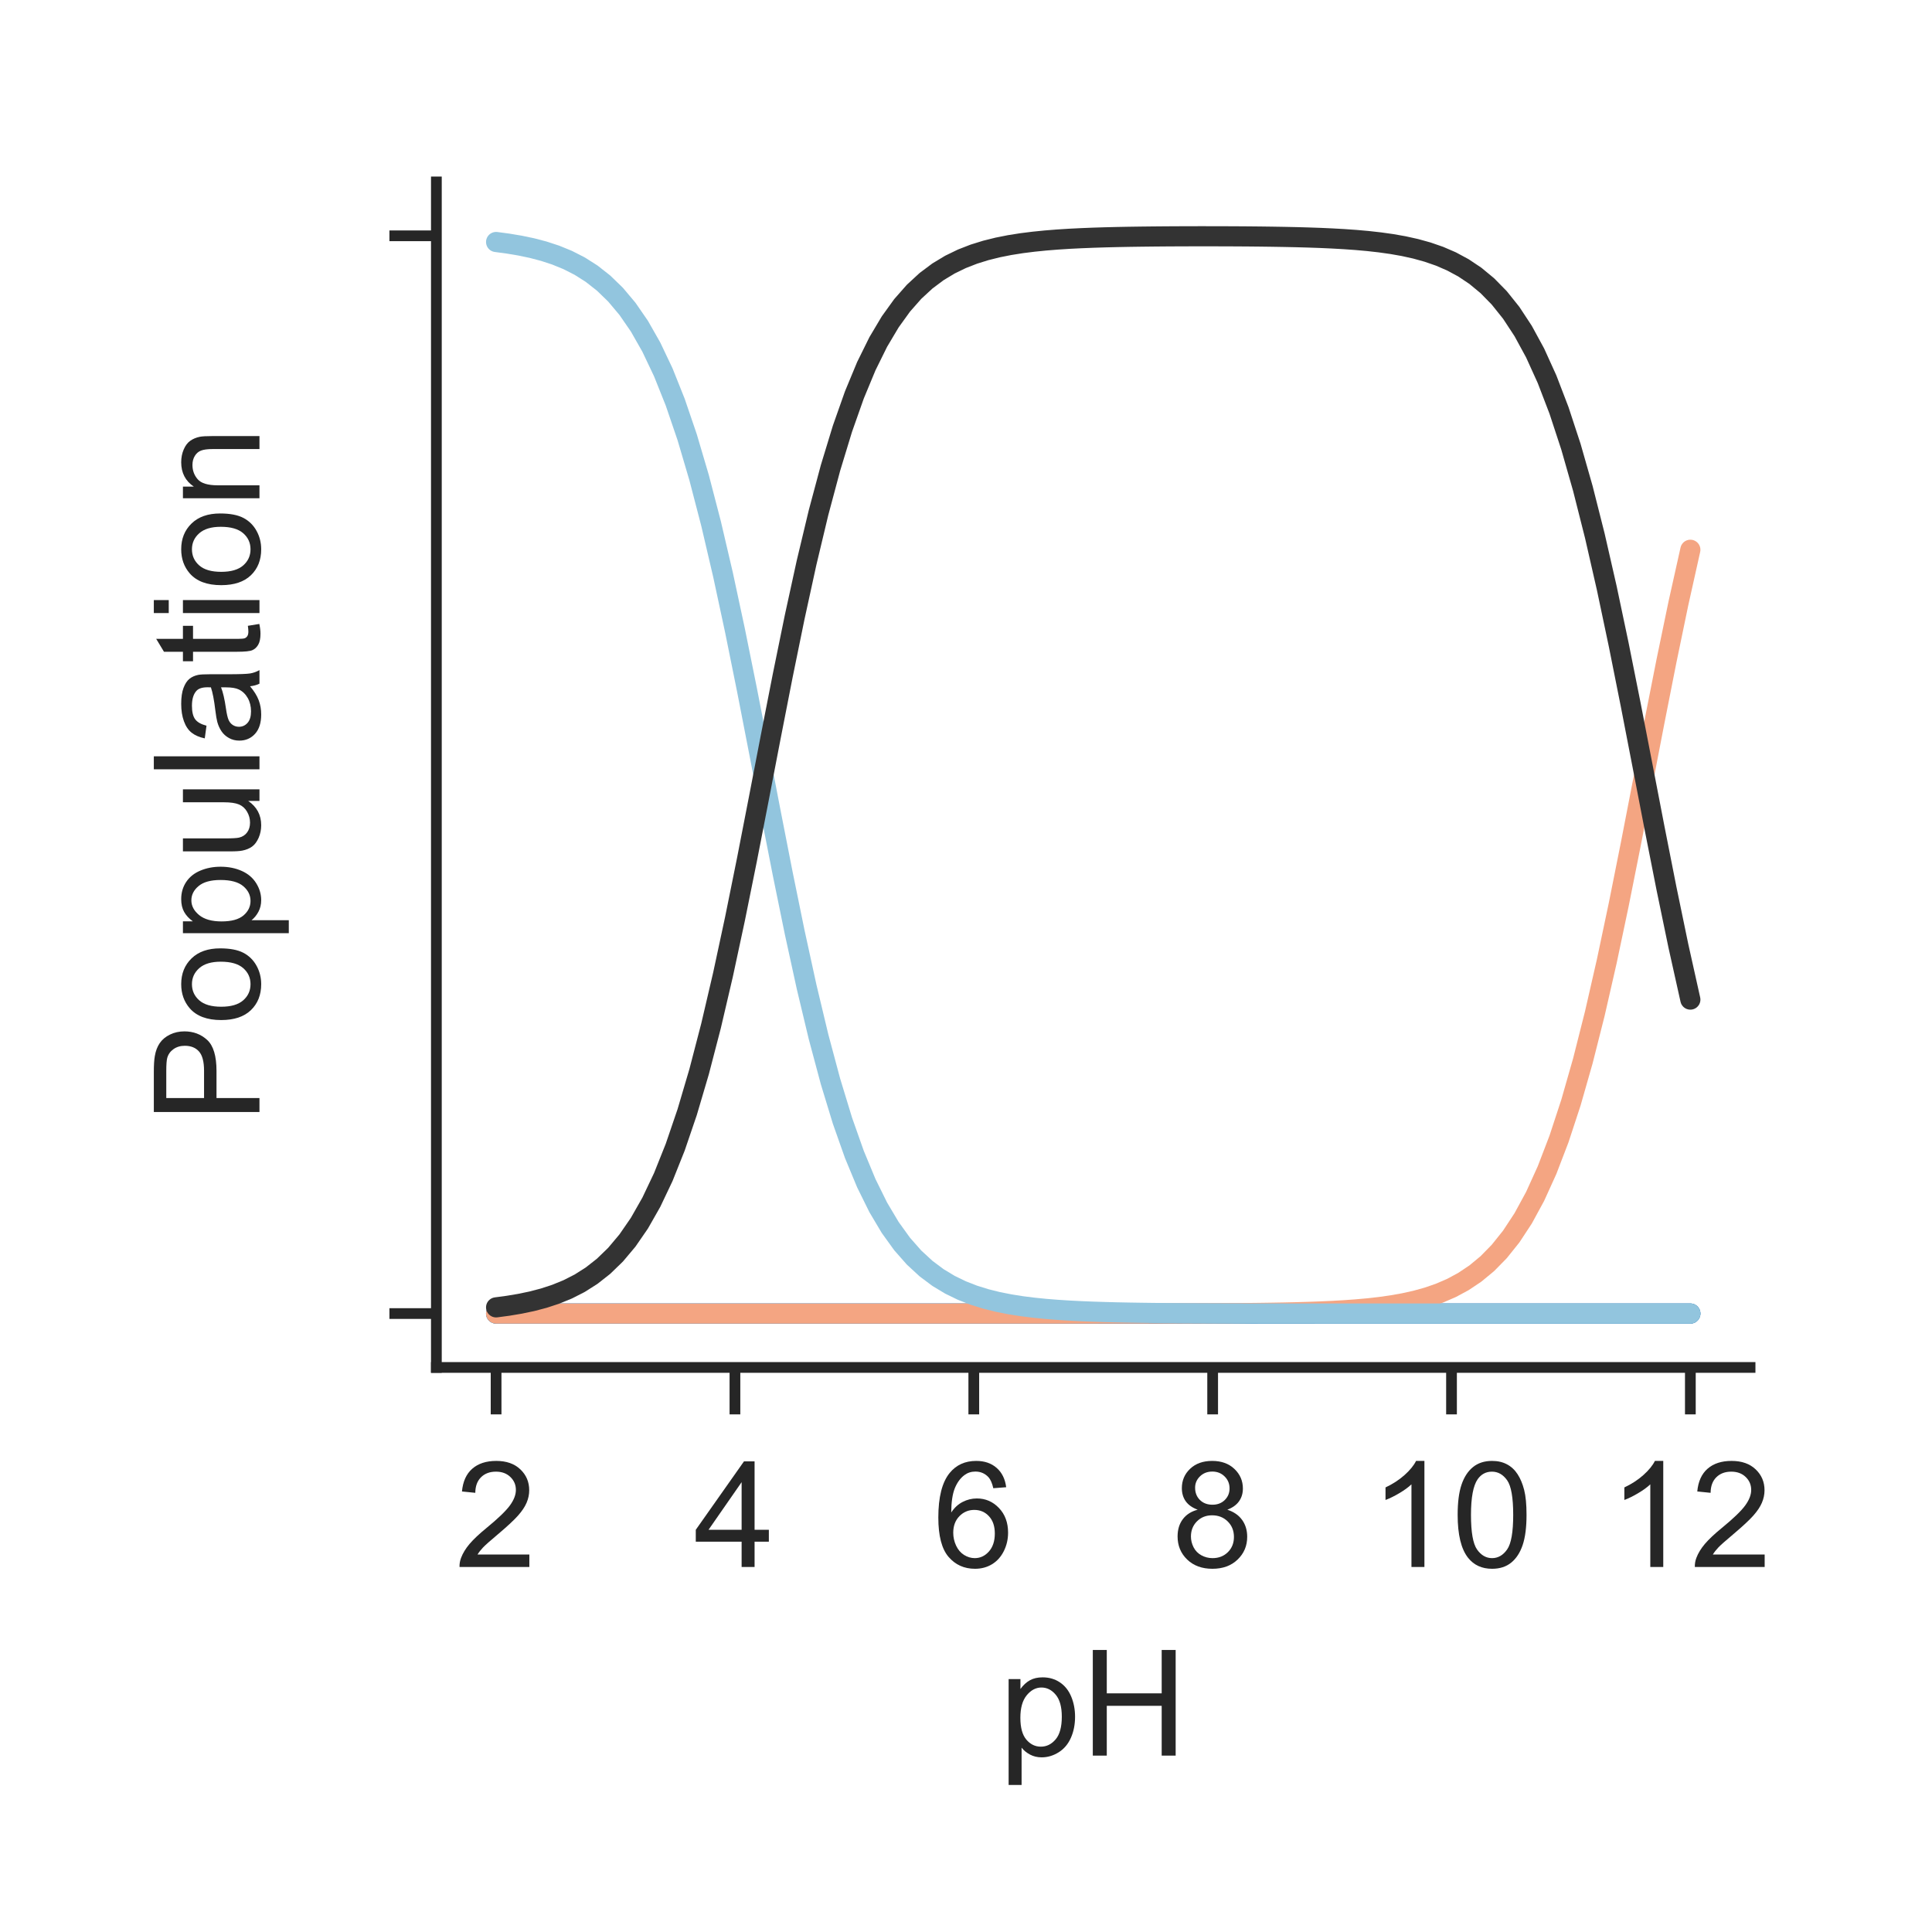 <?xml version="1.0" encoding="utf-8" standalone="no"?>
<!DOCTYPE svg PUBLIC "-//W3C//DTD SVG 1.1//EN"
  "http://www.w3.org/Graphics/SVG/1.1/DTD/svg11.dtd">
<!-- Created with matplotlib (http://matplotlib.org/) -->
<svg height="144pt" version="1.1" viewBox="0 0 144 144" width="144pt" xmlns="http://www.w3.org/2000/svg" xmlns:xlink="http://www.w3.org/1999/xlink">
 <defs>
  <style type="text/css">
*{stroke-linecap:butt;stroke-linejoin:round;}
  </style>
 </defs>
 <g id="figure_1">
  <g id="patch_1">
   <path d="M 0 144 
L 144 144 
L 144 0 
L 0 0 
z
" style="fill:#ffffff;"/>
  </g>
  <g id="axes_1">
   <g id="patch_2">
    <path d="M 32.525 101.92 
L 130.44 101.92 
L 130.44 13.56 
L 32.525 13.56 
z
" style="fill:#ffffff;"/>
   </g>
   <g id="matplotlib.axis_1">
    <g id="xtick_1">
     <g id="line2d_1">
      <defs>
       <path d="M 0 0 
L 0 3.5 
" id="m44fb1e2478" style="stroke:#262626;stroke-width:0.8;"/>
      </defs>
      <g>
       <use style="fill:#262626;stroke:#262626;stroke-width:0.8;" x="36.976" xlink:href="#m44fb1e2478" y="101.92"/>
      </g>
     </g>
     <g id="text_1">
      <!-- 2 -->
      <defs>
       <path d="M 50.344 8.453 
L 50.344 0 
L 3.031 0 
Q 2.938 3.172 4.047 6.109 
Q 5.859 10.938 9.828 15.625 
Q 13.812 20.312 21.344 26.469 
Q 33.016 36.031 37.109 41.625 
Q 41.219 47.219 41.219 52.203 
Q 41.219 57.422 37.469 61 
Q 33.734 64.594 27.734 64.594 
Q 21.391 64.594 17.578 60.781 
Q 13.766 56.984 13.719 50.25 
L 4.688 51.172 
Q 5.609 61.281 11.656 66.578 
Q 17.719 71.875 27.938 71.875 
Q 38.234 71.875 44.234 66.156 
Q 50.25 60.453 50.25 52 
Q 50.25 47.703 48.484 43.547 
Q 46.734 39.406 42.656 34.812 
Q 38.578 30.219 29.109 22.219 
Q 21.188 15.578 18.938 13.203 
Q 16.703 10.844 15.234 8.453 
z
" id="ArialMT-32"/>
      </defs>
      <g style="fill:#262626;" transform="translate(33.917 116.794)scale(0.11 -0.11)">
       <use xlink:href="#ArialMT-32"/>
      </g>
     </g>
    </g>
    <g id="xtick_2">
     <g id="line2d_2">
      <g>
       <use style="fill:#262626;stroke:#262626;stroke-width:0.8;" x="54.778" xlink:href="#m44fb1e2478" y="101.92"/>
      </g>
     </g>
     <g id="text_2">
      <!-- 4 -->
      <defs>
       <path d="M 32.328 0 
L 32.328 17.141 
L 1.266 17.141 
L 1.266 25.203 
L 33.938 71.578 
L 41.109 71.578 
L 41.109 25.203 
L 50.781 25.203 
L 50.781 17.141 
L 41.109 17.141 
L 41.109 0 
z
M 32.328 25.203 
L 32.328 57.469 
L 9.906 25.203 
z
" id="ArialMT-34"/>
      </defs>
      <g style="fill:#262626;" transform="translate(51.72 116.794)scale(0.11 -0.11)">
       <use xlink:href="#ArialMT-34"/>
      </g>
     </g>
    </g>
    <g id="xtick_3">
     <g id="line2d_3">
      <g>
       <use style="fill:#262626;stroke:#262626;stroke-width:0.8;" x="72.581" xlink:href="#m44fb1e2478" y="101.92"/>
      </g>
     </g>
     <g id="text_3">
      <!-- 6 -->
      <defs>
       <path d="M 49.75 54.047 
L 41.016 53.375 
Q 39.844 58.547 37.703 60.891 
Q 34.125 64.656 28.906 64.656 
Q 24.703 64.656 21.531 62.312 
Q 17.391 59.281 14.984 53.469 
Q 12.594 47.656 12.5 36.922 
Q 15.672 41.75 20.266 44.094 
Q 24.859 46.438 29.891 46.438 
Q 38.672 46.438 44.844 39.969 
Q 51.031 33.5 51.031 23.25 
Q 51.031 16.5 48.125 10.719 
Q 45.219 4.938 40.141 1.859 
Q 35.062 -1.219 28.609 -1.219 
Q 17.625 -1.219 10.688 6.859 
Q 3.766 14.938 3.766 33.5 
Q 3.766 54.25 11.422 63.672 
Q 18.109 71.875 29.438 71.875 
Q 37.891 71.875 43.281 67.141 
Q 48.688 62.406 49.75 54.047 
z
M 13.875 23.188 
Q 13.875 18.656 15.797 14.5 
Q 17.719 10.359 21.188 8.172 
Q 24.656 6 28.469 6 
Q 34.031 6 38.031 10.484 
Q 42.047 14.984 42.047 22.703 
Q 42.047 30.125 38.078 34.391 
Q 34.125 38.672 28.125 38.672 
Q 22.172 38.672 18.016 34.391 
Q 13.875 30.125 13.875 23.188 
z
" id="ArialMT-36"/>
      </defs>
      <g style="fill:#262626;" transform="translate(69.523 116.794)scale(0.11 -0.11)">
       <use xlink:href="#ArialMT-36"/>
      </g>
     </g>
    </g>
    <g id="xtick_4">
     <g id="line2d_4">
      <g>
       <use style="fill:#262626;stroke:#262626;stroke-width:0.8;" x="90.384" xlink:href="#m44fb1e2478" y="101.92"/>
      </g>
     </g>
     <g id="text_4">
      <!-- 8 -->
      <defs>
       <path d="M 17.672 38.812 
Q 12.203 40.828 9.562 44.531 
Q 6.938 48.25 6.938 53.422 
Q 6.938 61.234 12.547 66.547 
Q 18.172 71.875 27.484 71.875 
Q 36.859 71.875 42.578 66.422 
Q 48.297 60.984 48.297 53.172 
Q 48.297 48.188 45.672 44.5 
Q 43.062 40.828 37.75 38.812 
Q 44.344 36.672 47.781 31.875 
Q 51.219 27.094 51.219 20.453 
Q 51.219 11.281 44.719 5.031 
Q 38.234 -1.219 27.641 -1.219 
Q 17.047 -1.219 10.547 5.047 
Q 4.047 11.328 4.047 20.703 
Q 4.047 27.688 7.594 32.391 
Q 11.141 37.109 17.672 38.812 
z
M 15.922 53.719 
Q 15.922 48.641 19.188 45.406 
Q 22.469 42.188 27.688 42.188 
Q 32.766 42.188 36.016 45.375 
Q 39.266 48.578 39.266 53.219 
Q 39.266 58.062 35.906 61.359 
Q 32.562 64.656 27.594 64.656 
Q 22.562 64.656 19.234 61.422 
Q 15.922 58.203 15.922 53.719 
z
M 13.094 20.656 
Q 13.094 16.891 14.875 13.375 
Q 16.656 9.859 20.172 7.922 
Q 23.688 6 27.734 6 
Q 34.031 6 38.125 10.047 
Q 42.234 14.109 42.234 20.359 
Q 42.234 26.703 38.016 30.859 
Q 33.797 35.016 27.438 35.016 
Q 21.234 35.016 17.156 30.906 
Q 13.094 26.812 13.094 20.656 
z
" id="ArialMT-38"/>
      </defs>
      <g style="fill:#262626;" transform="translate(87.325 116.794)scale(0.11 -0.11)">
       <use xlink:href="#ArialMT-38"/>
      </g>
     </g>
    </g>
    <g id="xtick_5">
     <g id="line2d_5">
      <g>
       <use style="fill:#262626;stroke:#262626;stroke-width:0.8;" x="108.187" xlink:href="#m44fb1e2478" y="101.92"/>
      </g>
     </g>
     <g id="text_5">
      <!-- 10 -->
      <defs>
       <path d="M 37.25 0 
L 28.469 0 
L 28.469 56 
Q 25.297 52.984 20.141 49.953 
Q 14.984 46.922 10.891 45.406 
L 10.891 53.906 
Q 18.266 57.375 23.781 62.297 
Q 29.297 67.234 31.594 71.875 
L 37.25 71.875 
z
" id="ArialMT-31"/>
       <path d="M 4.156 35.297 
Q 4.156 48 6.766 55.734 
Q 9.375 63.484 14.516 67.672 
Q 19.672 71.875 27.484 71.875 
Q 33.25 71.875 37.594 69.547 
Q 41.938 67.234 44.766 62.859 
Q 47.609 58.5 49.219 52.219 
Q 50.828 45.953 50.828 35.297 
Q 50.828 22.703 48.234 14.969 
Q 45.656 7.234 40.5 3 
Q 35.359 -1.219 27.484 -1.219 
Q 17.141 -1.219 11.234 6.203 
Q 4.156 15.141 4.156 35.297 
z
M 13.188 35.297 
Q 13.188 17.672 17.312 11.828 
Q 21.438 6 27.484 6 
Q 33.547 6 37.672 11.859 
Q 41.797 17.719 41.797 35.297 
Q 41.797 52.984 37.672 58.781 
Q 33.547 64.594 27.391 64.594 
Q 21.344 64.594 17.719 59.469 
Q 13.188 52.938 13.188 35.297 
z
" id="ArialMT-30"/>
      </defs>
      <g style="fill:#262626;" transform="translate(102.07 116.794)scale(0.11 -0.11)">
       <use xlink:href="#ArialMT-31"/>
       <use x="55.615" xlink:href="#ArialMT-30"/>
      </g>
     </g>
    </g>
    <g id="xtick_6">
     <g id="line2d_6">
      <g>
       <use style="fill:#262626;stroke:#262626;stroke-width:0.8;" x="125.989" xlink:href="#m44fb1e2478" y="101.92"/>
      </g>
     </g>
     <g id="text_6">
      <!-- 12 -->
      <g style="fill:#262626;" transform="translate(119.872 116.794)scale(0.11 -0.11)">
       <use xlink:href="#ArialMT-31"/>
       <use x="55.615" xlink:href="#ArialMT-32"/>
      </g>
     </g>
    </g>
    <g id="text_7">
     <!-- pH -->
     <defs>
      <path d="M 6.594 -19.875 
L 6.594 51.859 
L 14.594 51.859 
L 14.594 45.125 
Q 17.438 49.078 21 51.047 
Q 24.562 53.031 29.641 53.031 
Q 36.281 53.031 41.359 49.609 
Q 46.438 46.188 49.016 39.953 
Q 51.609 33.734 51.609 26.312 
Q 51.609 18.359 48.75 11.984 
Q 45.906 5.609 40.453 2.219 
Q 35.016 -1.172 29 -1.172 
Q 24.609 -1.172 21.109 0.688 
Q 17.625 2.547 15.375 5.375 
L 15.375 -19.875 
z
M 14.547 25.641 
Q 14.547 15.625 18.594 10.844 
Q 22.656 6.062 28.422 6.062 
Q 34.281 6.062 38.453 11.016 
Q 42.625 15.969 42.625 26.375 
Q 42.625 36.281 38.547 41.203 
Q 34.469 46.141 28.812 46.141 
Q 23.188 46.141 18.859 40.891 
Q 14.547 35.641 14.547 25.641 
z
" id="ArialMT-70"/>
      <path d="M 8.016 0 
L 8.016 71.578 
L 17.484 71.578 
L 17.484 42.188 
L 54.688 42.188 
L 54.688 71.578 
L 64.156 71.578 
L 64.156 0 
L 54.688 0 
L 54.688 33.734 
L 17.484 33.734 
L 17.484 0 
z
" id="ArialMT-48"/>
     </defs>
     <g style="fill:#262626;" transform="translate(74.452 130.853)scale(0.11 -0.11)">
      <use xlink:href="#ArialMT-70"/>
      <use x="55.615" xlink:href="#ArialMT-48"/>
     </g>
    </g>
   </g>
   <g id="matplotlib.axis_2">
    <g id="ytick_1">
     <g id="line2d_7">
      <defs>
       <path d="M 0 0 
L -3.5 0 
" id="m1e97b90901" style="stroke:#262626;stroke-width:0.8;"/>
      </defs>
      <g>
       <use style="fill:#262626;stroke:#262626;stroke-width:0.8;" x="32.525" xlink:href="#m1e97b90901" y="97.904"/>
      </g>
     </g>
    </g>
    <g id="ytick_2">
     <g id="line2d_8">
      <g>
       <use style="fill:#262626;stroke:#262626;stroke-width:0.8;" x="32.525" xlink:href="#m1e97b90901" y="17.576"/>
      </g>
     </g>
    </g>
    <g id="text_8">
     <!-- Population -->
     <defs>
      <path d="M 7.719 0 
L 7.719 71.578 
L 34.719 71.578 
Q 41.844 71.578 45.609 70.906 
Q 50.875 70.016 54.438 67.547 
Q 58.016 65.094 60.188 60.641 
Q 62.359 56.203 62.359 50.875 
Q 62.359 41.75 56.547 35.422 
Q 50.734 29.109 35.547 29.109 
L 17.188 29.109 
L 17.188 0 
z
M 17.188 37.547 
L 35.688 37.547 
Q 44.875 37.547 48.734 40.969 
Q 52.594 44.391 52.594 50.594 
Q 52.594 55.078 50.312 58.266 
Q 48.047 61.469 44.344 62.5 
Q 41.938 63.141 35.5 63.141 
L 17.188 63.141 
z
" id="ArialMT-50"/>
      <path d="M 3.328 25.922 
Q 3.328 40.328 11.328 47.266 
Q 18.016 53.031 27.641 53.031 
Q 38.328 53.031 45.109 46.016 
Q 51.906 39.016 51.906 26.656 
Q 51.906 16.656 48.906 10.906 
Q 45.906 5.172 40.156 2 
Q 34.422 -1.172 27.641 -1.172 
Q 16.75 -1.172 10.031 5.812 
Q 3.328 12.797 3.328 25.922 
z
M 12.359 25.922 
Q 12.359 15.969 16.703 11.016 
Q 21.047 6.062 27.641 6.062 
Q 34.188 6.062 38.531 11.031 
Q 42.875 16.016 42.875 26.219 
Q 42.875 35.844 38.5 40.797 
Q 34.125 45.75 27.641 45.75 
Q 21.047 45.75 16.703 40.812 
Q 12.359 35.891 12.359 25.922 
z
" id="ArialMT-6f"/>
      <path d="M 40.578 0 
L 40.578 7.625 
Q 34.516 -1.172 24.125 -1.172 
Q 19.531 -1.172 15.547 0.578 
Q 11.578 2.344 9.641 5 
Q 7.719 7.672 6.938 11.531 
Q 6.391 14.109 6.391 19.734 
L 6.391 51.859 
L 15.188 51.859 
L 15.188 23.094 
Q 15.188 16.219 15.719 13.812 
Q 16.547 10.359 19.234 8.375 
Q 21.922 6.391 25.875 6.391 
Q 29.828 6.391 33.297 8.422 
Q 36.766 10.453 38.203 13.938 
Q 39.656 17.438 39.656 24.078 
L 39.656 51.859 
L 48.438 51.859 
L 48.438 0 
z
" id="ArialMT-75"/>
      <path d="M 6.391 0 
L 6.391 71.578 
L 15.188 71.578 
L 15.188 0 
z
" id="ArialMT-6c"/>
      <path d="M 40.438 6.391 
Q 35.547 2.25 31.031 0.531 
Q 26.516 -1.172 21.344 -1.172 
Q 12.797 -1.172 8.203 3 
Q 3.609 7.172 3.609 13.672 
Q 3.609 17.484 5.344 20.625 
Q 7.078 23.781 9.891 25.688 
Q 12.703 27.594 16.219 28.562 
Q 18.797 29.25 24.031 29.891 
Q 34.672 31.156 39.703 32.906 
Q 39.75 34.719 39.75 35.203 
Q 39.75 40.578 37.25 42.781 
Q 33.891 45.75 27.25 45.75 
Q 21.047 45.75 18.094 43.578 
Q 15.141 41.406 13.719 35.891 
L 5.125 37.062 
Q 6.297 42.578 8.984 45.969 
Q 11.672 49.359 16.75 51.188 
Q 21.828 53.031 28.516 53.031 
Q 35.156 53.031 39.297 51.469 
Q 43.453 49.906 45.406 47.531 
Q 47.359 45.172 48.141 41.547 
Q 48.578 39.312 48.578 33.453 
L 48.578 21.734 
Q 48.578 9.469 49.141 6.219 
Q 49.703 2.984 51.375 0 
L 42.188 0 
Q 40.828 2.734 40.438 6.391 
z
M 39.703 26.031 
Q 34.906 24.078 25.344 22.703 
Q 19.922 21.922 17.672 20.938 
Q 15.438 19.969 14.203 18.094 
Q 12.984 16.219 12.984 13.922 
Q 12.984 10.406 15.641 8.062 
Q 18.312 5.719 23.438 5.719 
Q 28.516 5.719 32.469 7.938 
Q 36.422 10.156 38.281 14.016 
Q 39.703 17 39.703 22.797 
z
" id="ArialMT-61"/>
      <path d="M 25.781 7.859 
L 27.047 0.094 
Q 23.344 -0.688 20.406 -0.688 
Q 15.625 -0.688 12.984 0.828 
Q 10.359 2.344 9.281 4.812 
Q 8.203 7.281 8.203 15.188 
L 8.203 45.016 
L 1.766 45.016 
L 1.766 51.859 
L 8.203 51.859 
L 8.203 64.703 
L 16.938 69.969 
L 16.938 51.859 
L 25.781 51.859 
L 25.781 45.016 
L 16.938 45.016 
L 16.938 14.703 
Q 16.938 10.938 17.406 9.859 
Q 17.875 8.797 18.922 8.156 
Q 19.969 7.516 21.922 7.516 
Q 23.391 7.516 25.781 7.859 
z
" id="ArialMT-74"/>
      <path d="M 6.641 61.469 
L 6.641 71.578 
L 15.438 71.578 
L 15.438 61.469 
z
M 6.641 0 
L 6.641 51.859 
L 15.438 51.859 
L 15.438 0 
z
" id="ArialMT-69"/>
      <path d="M 6.594 0 
L 6.594 51.859 
L 14.5 51.859 
L 14.5 44.484 
Q 20.219 53.031 31 53.031 
Q 35.688 53.031 39.625 51.344 
Q 43.562 49.656 45.516 46.922 
Q 47.469 44.188 48.25 40.438 
Q 48.734 37.984 48.734 31.891 
L 48.734 0 
L 39.938 0 
L 39.938 31.547 
Q 39.938 36.922 38.906 39.578 
Q 37.891 42.234 35.281 43.812 
Q 32.672 45.406 29.156 45.406 
Q 23.531 45.406 19.453 41.844 
Q 15.375 38.281 15.375 28.328 
L 15.375 0 
z
" id="ArialMT-6e"/>
     </defs>
     <g style="fill:#262626;" transform="translate(19.339 83.732)rotate(-90)scale(0.11 -0.11)">
      <use xlink:href="#ArialMT-50"/>
      <use x="66.699" xlink:href="#ArialMT-6f"/>
      <use x="122.314" xlink:href="#ArialMT-70"/>
      <use x="177.93" xlink:href="#ArialMT-75"/>
      <use x="233.545" xlink:href="#ArialMT-6c"/>
      <use x="255.762" xlink:href="#ArialMT-61"/>
      <use x="311.377" xlink:href="#ArialMT-74"/>
      <use x="339.16" xlink:href="#ArialMT-69"/>
      <use x="361.377" xlink:href="#ArialMT-6f"/>
      <use x="416.992" xlink:href="#ArialMT-6e"/>
     </g>
    </g>
   </g>
   <g id="patch_3">
    <path d="M 32.525 101.92 
L 32.525 13.56 
" style="fill:none;stroke:#262626;stroke-linecap:square;stroke-linejoin:miter;stroke-width:0.8;"/>
   </g>
   <g id="patch_4">
    <path d="M 32.525 101.92 
L 130.44 101.92 
" style="fill:none;stroke:#262626;stroke-linecap:square;stroke-linejoin:miter;stroke-width:0.8;"/>
   </g>
   <g id="line2d_9">
    <path clip-path="url(#p3f1a9dbd2a)" d="M 36.976 97.904 
L 37.866 97.904 
L 38.756 97.904 
L 39.646 97.904 
L 40.536 97.904 
L 41.426 97.904 
L 42.316 97.904 
L 43.207 97.904 
L 44.097 97.904 
L 44.987 97.904 
L 45.877 97.904 
L 46.767 97.904 
L 47.657 97.904 
L 48.547 97.904 
L 49.438 97.904 
L 50.328 97.904 
L 51.218 97.904 
L 52.108 97.904 
L 52.998 97.904 
L 53.888 97.904 
L 54.778 97.904 
L 55.669 97.904 
L 56.559 97.904 
L 57.449 97.904 
L 58.339 97.904 
L 59.229 97.904 
L 60.119 97.904 
L 61.009 97.904 
L 61.9 97.904 
L 62.79 97.904 
L 63.68 97.904 
L 64.57 97.904 
L 65.46 97.904 
L 66.35 97.904 
L 67.24 97.904 
L 68.13 97.904 
L 69.021 97.904 
L 69.911 97.904 
L 70.801 97.904 
L 71.691 97.904 
L 72.581 97.904 
L 73.471 97.904 
L 74.361 97.904 
L 75.252 97.904 
L 76.142 97.904 
L 77.032 97.904 
L 77.922 97.904 
L 78.812 97.904 
L 79.702 97.904 
L 80.592 97.904 
L 81.483 97.904 
L 82.373 97.904 
L 83.263 97.904 
L 84.153 97.904 
L 85.043 97.904 
L 85.933 97.904 
L 86.823 97.904 
L 87.713 97.904 
L 88.604 97.904 
L 89.494 97.904 
L 90.384 97.904 
L 91.274 97.904 
L 92.164 97.904 
L 93.054 97.904 
L 93.944 97.904 
L 94.835 97.904 
L 95.725 97.904 
L 96.615 97.904 
L 97.505 97.904 
L 98.395 97.904 
L 99.285 97.904 
L 100.175 97.904 
L 101.066 97.904 
L 101.956 97.904 
L 102.846 97.904 
L 103.736 97.904 
L 104.626 97.904 
L 105.516 97.904 
L 106.406 97.904 
L 107.296 97.904 
L 108.187 97.904 
L 109.077 97.904 
L 109.967 97.904 
L 110.857 97.904 
L 111.747 97.904 
L 112.637 97.904 
L 113.527 97.904 
L 114.418 97.904 
L 115.308 97.904 
L 116.198 97.904 
L 117.088 97.904 
L 117.978 97.904 
L 118.868 97.904 
L 119.758 97.904 
L 120.648 97.904 
L 121.539 97.904 
L 122.429 97.904 
L 123.319 97.904 
L 124.209 97.904 
L 125.099 97.904 
L 125.989 97.904 
" style="fill:none;stroke:#2166ac;stroke-linecap:round;stroke-width:1.5;"/>
   </g>
   <g id="line2d_10">
    <path clip-path="url(#p3f1a9dbd2a)" d="M 36.976 97.904 
L 37.866 97.904 
L 38.756 97.904 
L 39.646 97.904 
L 40.536 97.904 
L 41.426 97.904 
L 42.316 97.904 
L 43.207 97.904 
L 44.097 97.904 
L 44.987 97.904 
L 45.877 97.904 
L 46.767 97.904 
L 47.657 97.904 
L 48.547 97.904 
L 49.438 97.904 
L 50.328 97.904 
L 51.218 97.904 
L 52.108 97.904 
L 52.998 97.904 
L 53.888 97.904 
L 54.778 97.904 
L 55.669 97.904 
L 56.559 97.904 
L 57.449 97.904 
L 58.339 97.904 
L 59.229 97.904 
L 60.119 97.904 
L 61.009 97.904 
L 61.9 97.904 
L 62.79 97.904 
L 63.68 97.904 
L 64.57 97.904 
L 65.46 97.904 
L 66.35 97.904 
L 67.24 97.904 
L 68.13 97.904 
L 69.021 97.904 
L 69.911 97.904 
L 70.801 97.904 
L 71.691 97.904 
L 72.581 97.904 
L 73.471 97.904 
L 74.361 97.904 
L 75.252 97.904 
L 76.142 97.904 
L 77.032 97.904 
L 77.922 97.904 
L 78.812 97.904 
L 79.702 97.904 
L 80.592 97.904 
L 81.483 97.904 
L 82.373 97.904 
L 83.263 97.904 
L 84.153 97.904 
L 85.043 97.904 
L 85.933 97.904 
L 86.823 97.904 
L 87.713 97.904 
L 88.604 97.904 
L 89.494 97.904 
L 90.384 97.904 
L 91.274 97.904 
L 92.164 97.904 
L 93.054 97.904 
L 93.944 97.904 
L 94.835 97.904 
L 95.725 97.904 
L 96.615 97.904 
L 97.505 97.904 
L 98.395 97.904 
L 99.285 97.904 
L 100.175 97.904 
L 101.066 97.904 
L 101.956 97.904 
L 102.846 97.904 
L 103.736 97.904 
L 104.626 97.904 
L 105.516 97.904 
L 106.406 97.904 
L 107.296 97.904 
L 108.187 97.904 
L 109.077 97.904 
L 109.967 97.904 
L 110.857 97.904 
L 111.747 97.904 
L 112.637 97.904 
L 113.527 97.904 
L 114.418 97.904 
L 115.308 97.904 
L 116.198 97.904 
L 117.088 97.904 
L 117.978 97.904 
L 118.868 97.904 
L 119.758 97.904 
L 120.648 97.904 
L 121.539 97.904 
L 122.429 97.904 
L 123.319 97.904 
L 124.209 97.904 
L 125.099 97.904 
L 125.989 97.904 
" style="fill:none;stroke:#4393c3;stroke-linecap:round;stroke-width:1.5;"/>
   </g>
   <g id="line2d_11">
    <path clip-path="url(#p3f1a9dbd2a)" d="M 36.976 97.904 
L 37.866 97.904 
L 38.756 97.904 
L 39.646 97.904 
L 40.536 97.904 
L 41.426 97.904 
L 42.316 97.904 
L 43.207 97.904 
L 44.097 97.904 
L 44.987 97.904 
L 45.877 97.904 
L 46.767 97.904 
L 47.657 97.904 
L 48.547 97.904 
L 49.438 97.904 
L 50.328 97.904 
L 51.218 97.904 
L 52.108 97.904 
L 52.998 97.904 
L 53.888 97.904 
L 54.778 97.904 
L 55.669 97.904 
L 56.559 97.904 
L 57.449 97.904 
L 58.339 97.904 
L 59.229 97.904 
L 60.119 97.904 
L 61.009 97.904 
L 61.9 97.904 
L 62.79 97.904 
L 63.68 97.904 
L 64.57 97.904 
L 65.46 97.904 
L 66.35 97.904 
L 67.24 97.904 
L 68.13 97.904 
L 69.021 97.904 
L 69.911 97.904 
L 70.801 97.904 
L 71.691 97.903 
L 72.581 97.903 
L 73.471 97.903 
L 74.361 97.903 
L 75.252 97.903 
L 76.142 97.903 
L 77.032 97.903 
L 77.922 97.903 
L 78.812 97.903 
L 79.702 97.902 
L 80.592 97.902 
L 81.483 97.902 
L 82.373 97.901 
L 83.263 97.901 
L 84.153 97.9 
L 85.043 97.899 
L 85.933 97.897 
L 86.823 97.896 
L 87.713 97.894 
L 88.604 97.891 
L 89.494 97.888 
L 90.384 97.884 
L 91.274 97.879 
L 92.164 97.873 
L 93.054 97.865 
L 93.944 97.855 
L 94.835 97.842 
L 95.725 97.826 
L 96.615 97.806 
L 97.505 97.781 
L 98.395 97.749 
L 99.285 97.709 
L 100.175 97.658 
L 101.066 97.595 
L 101.956 97.516 
L 102.846 97.416 
L 103.736 97.29 
L 104.626 97.133 
L 105.516 96.936 
L 106.406 96.689 
L 107.296 96.381 
L 108.187 95.996 
L 109.077 95.516 
L 109.967 94.921 
L 110.857 94.185 
L 111.747 93.277 
L 112.637 92.165 
L 113.527 90.811 
L 114.418 89.174 
L 115.308 87.214 
L 116.198 84.894 
L 117.088 82.185 
L 117.978 79.069 
L 118.868 75.55 
L 119.758 71.653 
L 120.648 67.435 
L 121.539 62.976 
L 122.429 58.382 
L 123.319 53.771 
L 124.209 49.263 
L 125.099 44.968 
L 125.989 40.976 
" style="fill:none;stroke:#f4a582;stroke-linecap:round;stroke-width:1.5;"/>
   </g>
   <g id="line2d_12">
    <path clip-path="url(#p3f1a9dbd2a)" d="M 36.976 18.037 
L 37.866 18.156 
L 38.756 18.305 
L 39.646 18.491 
L 40.536 18.725 
L 41.426 19.017 
L 42.316 19.381 
L 43.207 19.835 
L 44.097 20.4 
L 44.987 21.099 
L 45.877 21.961 
L 46.767 23.019 
L 47.657 24.31 
L 48.547 25.874 
L 49.438 27.75 
L 50.328 29.978 
L 51.218 32.589 
L 52.108 35.603 
L 52.998 39.025 
L 53.888 42.832 
L 54.778 46.978 
L 55.669 51.386 
L 56.559 55.958 
L 57.449 60.576 
L 58.339 65.12 
L 59.229 69.476 
L 60.119 73.551 
L 61.009 77.273 
L 61.9 80.602 
L 62.79 83.524 
L 63.68 86.044 
L 64.57 88.189 
L 65.46 89.99 
L 66.35 91.487 
L 67.24 92.722 
L 68.13 93.732 
L 69.021 94.554 
L 69.911 95.22 
L 70.801 95.757 
L 71.691 96.189 
L 72.581 96.536 
L 73.471 96.813 
L 74.361 97.035 
L 75.252 97.212 
L 76.142 97.354 
L 77.032 97.466 
L 77.922 97.556 
L 78.812 97.627 
L 79.702 97.684 
L 80.592 97.729 
L 81.483 97.765 
L 82.373 97.793 
L 83.263 97.816 
L 84.153 97.834 
L 85.043 97.848 
L 85.933 97.86 
L 86.823 97.869 
L 87.713 97.876 
L 88.604 97.882 
L 89.494 97.886 
L 90.384 97.89 
L 91.274 97.893 
L 92.164 97.895 
L 93.054 97.897 
L 93.944 97.898 
L 94.835 97.899 
L 95.725 97.9 
L 96.615 97.901 
L 97.505 97.901 
L 98.395 97.902 
L 99.285 97.902 
L 100.175 97.903 
L 101.066 97.903 
L 101.956 97.903 
L 102.846 97.903 
L 103.736 97.903 
L 104.626 97.903 
L 105.516 97.903 
L 106.406 97.903 
L 107.296 97.903 
L 108.187 97.904 
L 109.077 97.904 
L 109.967 97.904 
L 110.857 97.904 
L 111.747 97.904 
L 112.637 97.904 
L 113.527 97.904 
L 114.418 97.904 
L 115.308 97.904 
L 116.198 97.904 
L 117.088 97.904 
L 117.978 97.904 
L 118.868 97.904 
L 119.758 97.904 
L 120.648 97.904 
L 121.539 97.904 
L 122.429 97.904 
L 123.319 97.904 
L 124.209 97.904 
L 125.099 97.904 
L 125.989 97.904 
" style="fill:none;stroke:#92c5de;stroke-linecap:round;stroke-width:1.5;"/>
   </g>
   <g id="line2d_13">
    <path clip-path="url(#p3f1a9dbd2a)" d="M 36.976 97.443 
L 37.866 97.324 
L 38.756 97.175 
L 39.646 96.989 
L 40.536 96.755 
L 41.426 96.463 
L 42.316 96.099 
L 43.207 95.645 
L 44.097 95.08 
L 44.987 94.381 
L 45.877 93.519 
L 46.767 92.461 
L 47.657 91.17 
L 48.547 89.606 
L 49.438 87.73 
L 50.328 85.502 
L 51.218 82.891 
L 52.108 79.877 
L 52.998 76.455 
L 53.888 72.648 
L 54.778 68.502 
L 55.669 64.094 
L 56.559 59.522 
L 57.449 54.904 
L 58.339 50.36 
L 59.229 46.004 
L 60.119 41.929 
L 61.009 38.207 
L 61.9 34.878 
L 62.79 31.957 
L 63.68 29.436 
L 64.57 27.291 
L 65.46 25.49 
L 66.35 23.993 
L 67.24 22.758 
L 68.13 21.748 
L 69.021 20.926 
L 69.911 20.26 
L 70.801 19.723 
L 71.691 19.291 
L 72.581 18.944 
L 73.471 18.667 
L 74.361 18.445 
L 75.252 18.268 
L 76.142 18.127 
L 77.032 18.015 
L 77.922 17.925 
L 78.812 17.854 
L 79.702 17.797 
L 80.592 17.753 
L 81.483 17.717 
L 82.373 17.689 
L 83.263 17.667 
L 84.153 17.65 
L 85.043 17.637 
L 85.933 17.627 
L 86.823 17.619 
L 87.713 17.614 
L 88.604 17.611 
L 89.494 17.609 
L 90.384 17.61 
L 91.274 17.612 
L 92.164 17.616 
L 93.054 17.622 
L 93.944 17.631 
L 94.835 17.643 
L 95.725 17.658 
L 96.615 17.677 
L 97.505 17.702 
L 98.395 17.733 
L 99.285 17.773 
L 100.175 17.823 
L 101.066 17.886 
L 101.956 17.965 
L 102.846 18.065 
L 103.736 18.19 
L 104.626 18.347 
L 105.516 18.544 
L 106.406 18.791 
L 107.296 19.099 
L 108.187 19.484 
L 109.077 19.964 
L 109.967 20.559 
L 110.857 21.295 
L 111.747 22.203 
L 112.637 23.315 
L 113.527 24.67 
L 114.418 26.306 
L 115.308 28.266 
L 116.198 30.586 
L 117.088 33.295 
L 117.978 36.411 
L 118.868 39.93 
L 119.758 43.827 
L 120.648 48.045 
L 121.539 52.504 
L 122.429 57.098 
L 123.319 61.709 
L 124.209 66.217 
L 125.099 70.512 
L 125.989 74.504 
" style="fill:none;stroke:#333333;stroke-linecap:round;stroke-width:1.5;"/>
   </g>
  </g>
 </g>
 <defs>
  <clipPath id="p3f1a9dbd2a">
   <rect height="88.36" width="97.915" x="32.525" y="13.56"/>
  </clipPath>
 </defs>
</svg>
